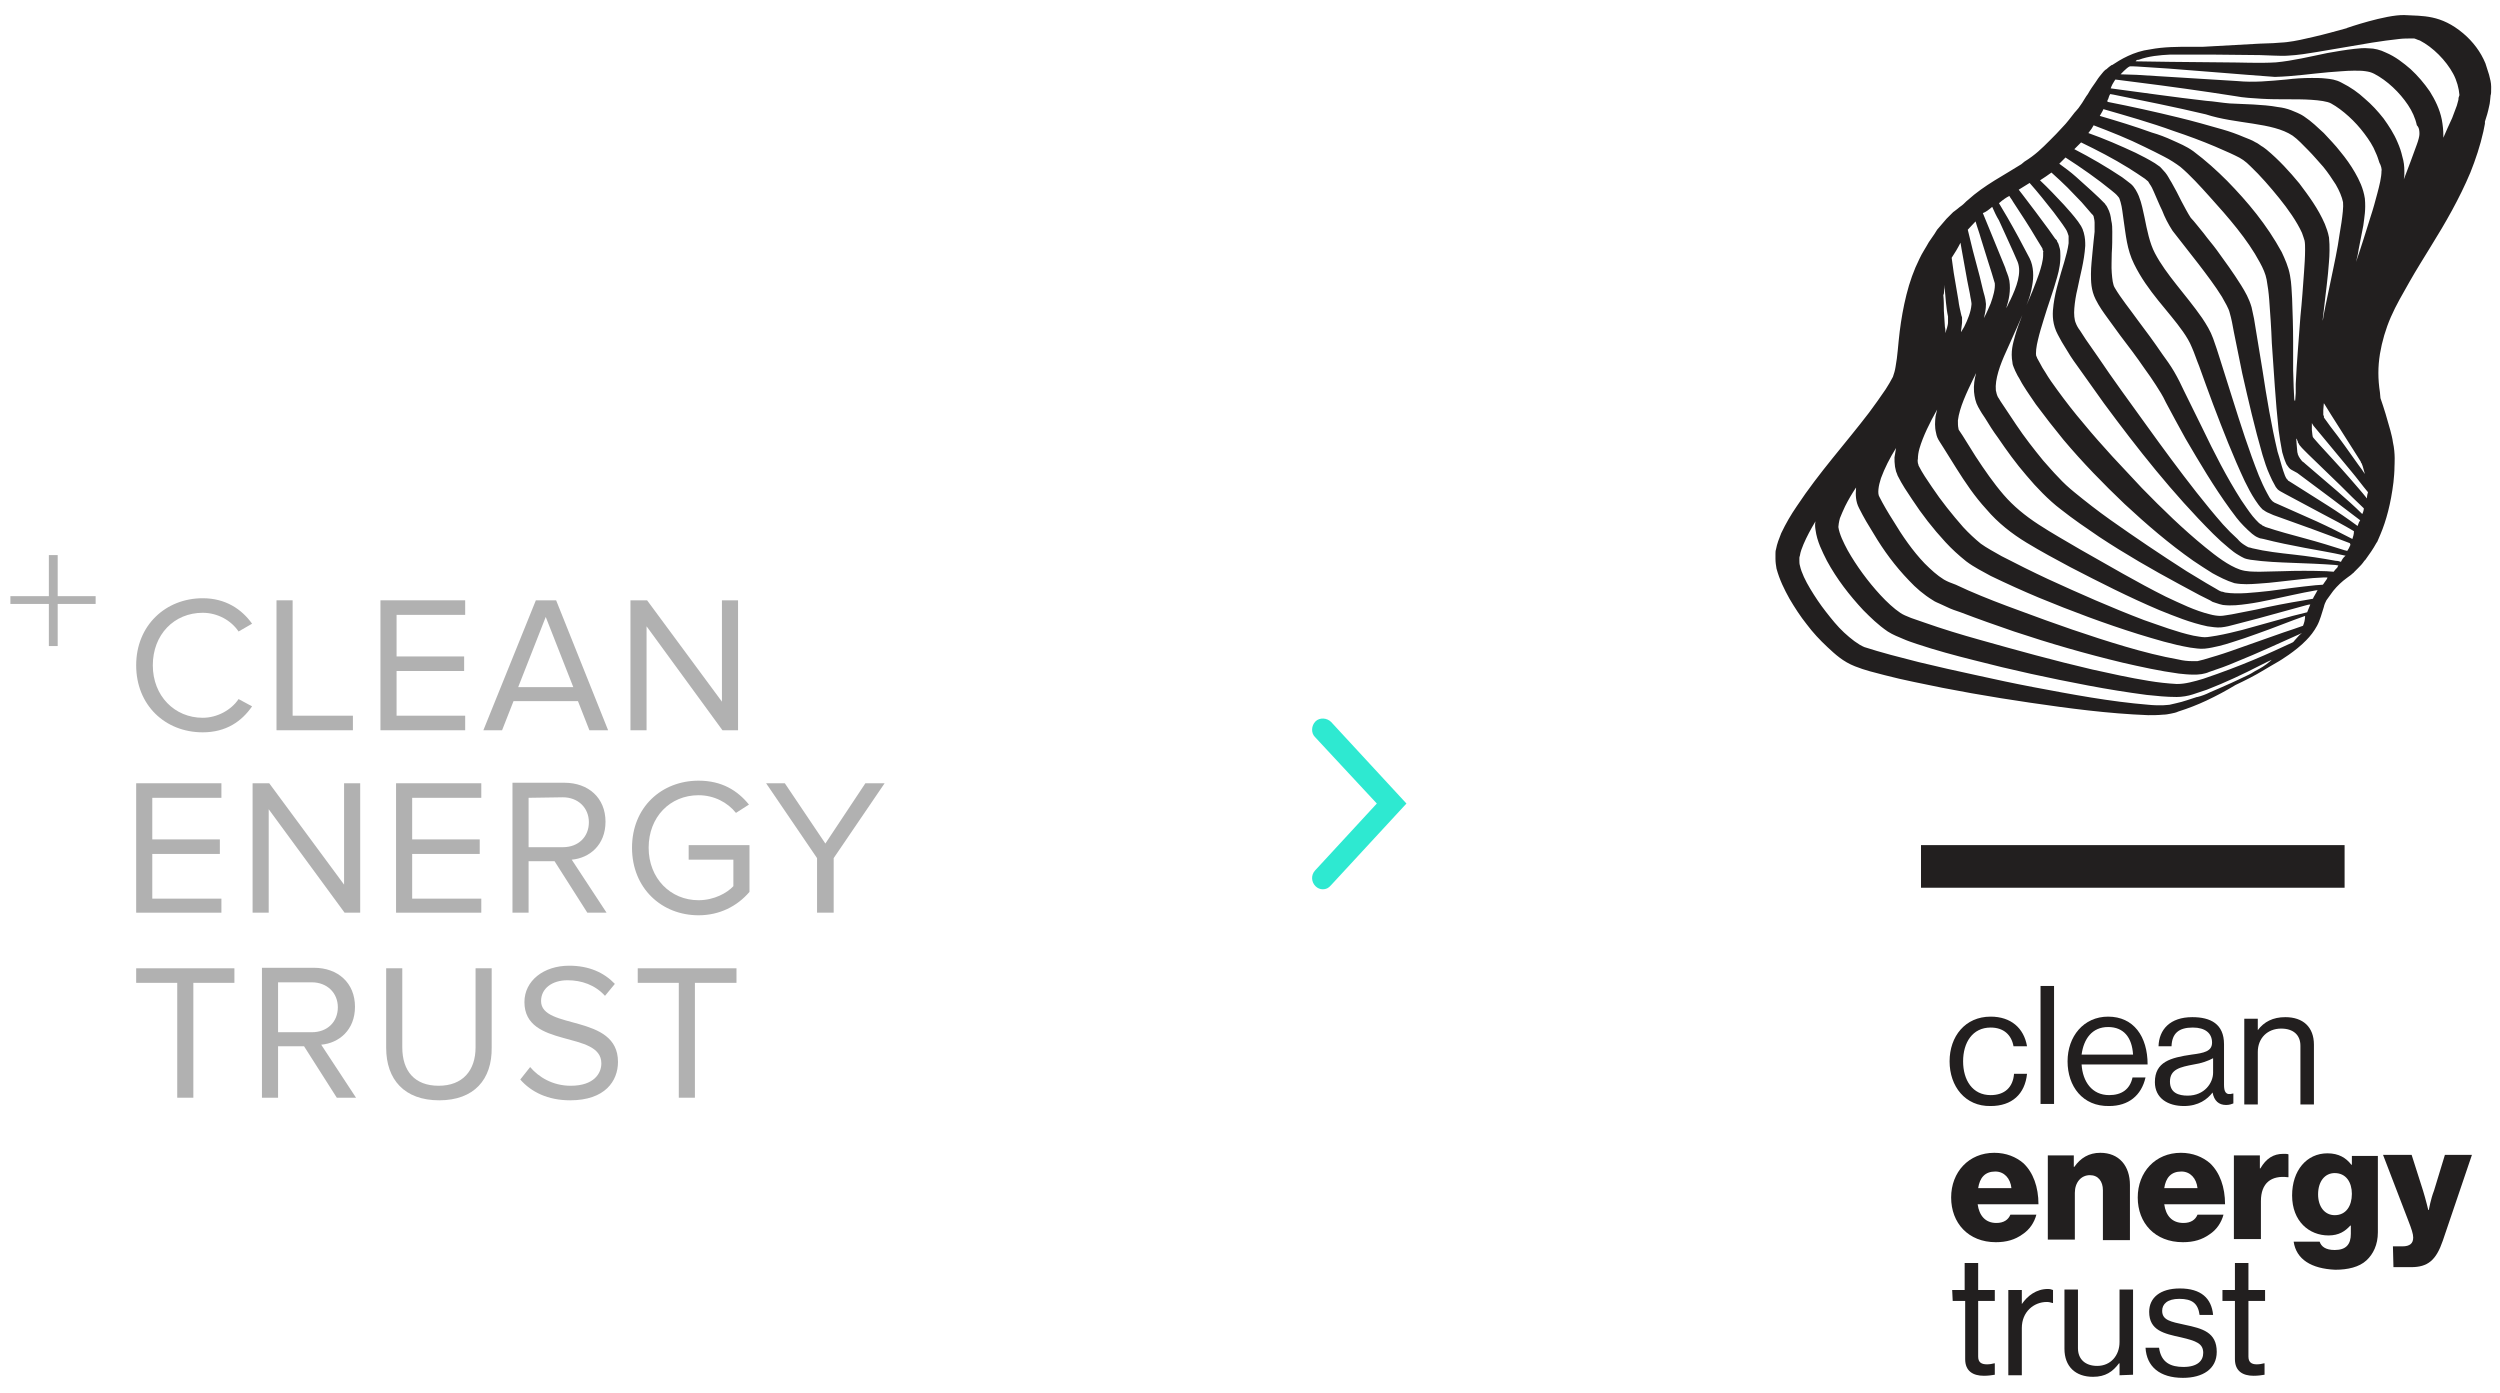 <?xml version="1.0" encoding="utf-8"?>
<!-- Generator: Adobe Illustrator 18.1.1, SVG Export Plug-In . SVG Version: 6.00 Build 0)  -->
<svg version="1.1" id="Layer_1" xmlns="http://www.w3.org/2000/svg" xmlns:xlink="http://www.w3.org/1999/xlink" x="0px" y="0px"
	 viewBox="0 0 481 268" enable-background="new 0 0 481 268" xml:space="preserve">
<g>
	<polygon fill="#B1B1B1" points="9.4,106.8 9.4,114.7 2,114.7 2,116.2 9.4,116.2 9.4,124.3 11.1,124.3 11.1,116.2 18.4,116.2 
		18.4,114.7 11.1,114.7 11.1,106.8 	"/>
	<polygon fill="#B1B1B1" points="26.2,186.3 26.2,189.1 34.1,189.1 34.1,211.2 37.2,211.2 37.2,189.1 45.1,189.1 45.1,186.3 	"/>
	<g>
		<path fill="#B1B1B1" d="M53.5,189.1v9.5H60c3,0,5-2,5-4.8c0-2.8-2.1-4.8-5-4.8H53.5 M68.5,211.2h-3.7l-6.3-9.9h-5v9.9h-3.1v-25h10
			c4.6,0,7.9,2.9,7.9,7.5c0,4.5-3.1,7-6.5,7.3L68.5,211.2"/>
		<path fill="#B1B1B1" d="M84.5,211.7c-6.7,0-10.2-4-10.2-10.1v-15.3h3.1v15.2c0,4.6,2.4,7.4,7,7.4c4.6,0,7.1-2.9,7.1-7.4v-15.2h3.1
			v15.2C94.7,207.7,91.2,211.7,84.5,211.7"/>
		<path fill="#B1B1B1" d="M109.7,211.7c-4.3,0-7.5-1.6-9.6-4l1.9-2.4c1.6,1.9,4.3,3.6,7.8,3.6c4.5,0,5.9-2.4,5.9-4.3
			c0-6.4-14.8-2.8-14.8-11.8c0-4.1,3.7-7,8.6-7c3.8,0,6.7,1.3,8.8,3.5l-1.9,2.3c-1.9-2.1-4.5-3-7.2-3c-3,0-5.1,1.6-5.1,4
			c0,5.6,14.8,2.4,14.8,11.7C118.9,208,116.4,211.7,109.7,211.7"/>
		<polygon fill="#B1B1B1" points="133.7,211.2 130.6,211.2 130.6,189.1 122.7,189.1 122.7,186.3 141.7,186.3 141.7,189.1 
			133.7,189.1 		"/>
		<polygon fill="#B1B1B1" points="42.6,175.6 26.2,175.6 26.2,150.7 42.6,150.7 42.6,153.5 29.3,153.5 29.3,161.5 42.3,161.5 
			42.3,164.3 29.3,164.3 29.3,172.9 42.6,172.9 		"/>
		<polygon fill="#B1B1B1" points="69.3,175.6 66.3,175.6 51.7,155.7 51.7,175.6 48.6,175.6 48.6,150.7 51.8,150.7 66.2,170.2 
			66.2,150.7 69.3,150.7 		"/>
		<polygon fill="#B1B1B1" points="92.6,175.6 76.2,175.6 76.2,150.7 92.6,150.7 92.6,153.5 79.3,153.5 79.3,161.5 92.3,161.5 
			92.3,164.3 79.3,164.3 79.3,172.9 92.6,172.9 		"/>
		<path fill="#B1B1B1" d="M101.7,153.5v9.5h6.6c3,0,5-2,5-4.8c0-2.8-2.1-4.8-5-4.8L101.7,153.5 M116.7,175.6h-3.7l-6.3-9.9h-5v9.9
			h-3.1v-25h10c4.6,0,7.9,2.9,7.9,7.5c0,4.5-3.1,7-6.5,7.3L116.7,175.6"/>
		<path fill="#B1B1B1" d="M134.4,176.1c-7.1,0-12.8-5.2-12.8-13c0-7.8,5.7-12.9,12.8-12.9c4.5,0,7.5,1.9,9.7,4.6l-2.5,1.6
			c-1.6-2-4.2-3.4-7.2-3.4c-5.5,0-9.6,4.2-9.6,10.1c0,5.9,4.2,10.1,9.6,10.1c3,0,5.5-1.4,6.7-2.7v-5.1h-8.6v-2.8h11.7v9
			C141.8,174.4,138.4,176.1,134.4,176.1"/>
		<polygon fill="#B1B1B1" points="160.4,175.6 157.2,175.6 157.2,165.1 147.4,150.7 151,150.7 158.8,162.3 166.5,150.7 170.2,150.7 
			160.4,165.1 		"/>
		<path fill="#B1B1B1" d="M39,140.9c-7.2,0-12.8-5.2-12.8-12.9c0-7.7,5.7-12.9,12.8-12.9c4.4,0,7.5,2.1,9.5,4.9l-2.6,1.5
			c-1.4-2.1-4-3.6-6.9-3.6c-5.5,0-9.6,4.2-9.6,10.1c0,5.9,4.2,10.1,9.6,10.1c2.8,0,5.5-1.5,6.9-3.6l2.6,1.4
			C46.5,138.8,43.5,140.9,39,140.9"/>
		<polygon fill="#B1B1B1" points="67.9,140.5 53.2,140.5 53.2,115.5 56.3,115.5 56.3,137.7 67.9,137.7 		"/>
		<polygon fill="#B1B1B1" points="89.5,140.5 73.2,140.5 73.2,115.5 89.5,115.5 89.5,118.3 76.3,118.3 76.3,126.3 89.3,126.3 
			89.3,129.1 76.3,129.1 76.3,137.7 89.5,137.7 		"/>
		<path fill="#B1B1B1" d="M105,118.7l-5.3,13.5h10.6L105,118.7z M117,140.5h-3.6l-2.2-5.6H98.8l-2.2,5.6H93l10.1-25h3.9L117,140.5"
			/>
		<polygon fill="#B1B1B1" points="142,140.5 139,140.5 124.4,120.5 124.4,140.5 121.3,140.5 121.3,115.5 124.5,115.5 138.9,135 
			138.9,115.5 142,115.5 		"/>
	</g>
</g>
<rect x="369.6" y="162.6" fill="#221F1F" width="81.5" height="8.2"/>
<g enable-background="new    ">
	<rect x="392.6" y="189.7" fill="#221F1F" width="2.6" height="22.7"/>
	<g>
		<path fill="#221F1F" d="M400.5,202.9h9.9c-0.2-3.3-1.8-5.3-4.8-5.3C402.5,197.6,400.9,199.9,400.5,202.9 M397.8,204.2
			c0-4.8,3.1-8.6,7.8-8.6c4.9,0,7.6,3.8,7.6,9.2h-12.7c0.2,3.3,2,5.9,5.3,5.9c2.4,0,4-1.1,4.5-3.4h2.5c-0.8,3.5-3.3,5.5-7,5.5
			C400.7,212.9,397.8,209,397.8,204.2"/>
	</g>
	<g>
		<path fill="#221F1F" d="M425.8,206.4v-2.8c-0.9,0.5-2.3,1-3.7,1.2c-2.6,0.5-4.6,0.9-4.6,3.3c0,2.2,1.7,2.7,3.4,2.7
			C424.2,210.8,425.8,208.3,425.8,206.4 M425.7,210.2L425.7,210.2c-1,1.3-2.7,2.6-5.5,2.6c-3.1,0-5.6-1.5-5.6-4.6
			c0-3.9,3-4.7,7.1-5.3c2.3-0.3,3.9-0.6,3.9-2.3c0-1.8-1.3-2.9-3.7-2.9c-2.7,0-4,1.1-4.1,3.6h-2.5c0.1-3.2,2.2-5.6,6.5-5.6
			c3.5,0,6.1,1.3,6.1,5.2v7.8c0,1.3,0.3,2.1,1.7,1.7h0.1v1.9c-0.3,0.1-0.7,0.3-1.4,0.3C426.9,212.6,426,211.8,425.7,210.2"/>
	</g>
	<g>
		<path fill="#221F1F" d="M434.4,198.2L434.4,198.2c1.2-1.6,2.9-2.5,5.3-2.5c3.4,0,5.5,1.9,5.5,5.3v11.5h-2.6v-11.3
			c0-2.1-1.4-3.3-3.7-3.3c-2.6,0-4.5,1.8-4.5,4.5v10.1h-2.6V196h2.6L434.4,198.2L434.4,198.2L434.4,198.2z"/>
	</g>
	<g>
		<path fill="#221F1F" d="M387,228.6c-0.2-1.9-1.4-3.2-3.1-3.2c-2,0-3,1.2-3.3,3.2H387z M375.4,230.4c0-4.9,3.4-8.6,8.3-8.6
			c2.3,0,4.2,0.8,5.6,2c1.9,1.8,2.9,4.6,2.9,7.9h-11.7c0.3,2.2,1.5,3.6,3.6,3.6c1.4,0,2.3-0.6,2.7-1.6h5c-0.4,1.5-1.3,2.9-2.7,3.8
			c-1.4,1-3,1.5-5.1,1.5C378.7,239,375.4,235.3,375.4,230.4"/>
	</g>
	<g>
		<path fill="#221F1F" d="M394,222.3h5v2.2h0.1c1.2-1.7,2.8-2.7,5-2.7c3.6,0,5.7,2.5,5.7,6.2v10.6h-5.2V229c0-1.7-0.9-2.9-2.5-2.9
			c-1.7,0-2.9,1.4-2.9,3.4v9H394L394,222.3L394,222.3L394,222.3z"/>
	</g>
	<g>
		<path fill="#221F1F" d="M422.8,228.6c-0.2-1.9-1.4-3.2-3.1-3.2c-2,0-3,1.2-3.3,3.2H422.8z M411.3,230.4c0-4.9,3.4-8.6,8.3-8.6
			c2.3,0,4.2,0.8,5.6,2c1.9,1.8,2.9,4.6,2.9,7.9h-11.7c0.3,2.2,1.5,3.6,3.7,3.6c1.4,0,2.3-0.6,2.7-1.6h5c-0.4,1.5-1.3,2.9-2.7,3.8
			c-1.4,1-3,1.5-5.1,1.5C414.6,239,411.3,235.3,411.3,230.4"/>
	</g>
	<g>
		<path fill="#221F1F" d="M429.8,222.3h5v2.5h0.1c1.1-1.9,2.5-2.8,4.4-2.8c0.5,0,0.8,0,1,0.1v4.4h-0.1c-3.2-0.4-5.2,1.1-5.2,4.6v7.3
			h-5.2L429.8,222.3L429.8,222.3z"/>
	</g>
	<g>
		<path fill="#221F1F" d="M452.5,229.7c0-2.2-1.1-4-3.3-4c-1.9,0-3.2,1.6-3.2,4.1c0,2.4,1.3,4,3.2,4
			C451.4,233.8,452.5,232,452.5,229.7 M441.3,238.9h5c0.3,0.9,1.1,1.6,2.9,1.6c2.2,0,3.1-1.1,3.1-3.1v-1.6h-0.1
			c-1,1.1-2.2,1.9-4.2,1.9c-3.7,0-7-2.7-7-7.7c0-4.8,2.8-8.1,6.8-8.1c2.2,0,3.6,0.9,4.6,2.2h0.1v-1.7h5v14.7c0,2.4-0.9,4.2-2.2,5.4
			c-1.4,1.3-3.6,1.8-6,1.8C444.7,244.1,441.8,242.3,441.3,238.9"/>
	</g>
	<g>
		<path fill="#221F1F" d="M460.4,239.8h1.8c1.5,0,2.1-0.6,2.1-1.7c0-0.7-0.3-1.6-1-3.4l-4.8-12.5h5.5l2.2,6.9c0.5,1.6,1,3.7,1,3.7
			h0.1c0,0,0.4-2.2,1-3.7l2.1-6.9h5.2l-5.6,16.5c-1.3,3.8-2.9,5.1-6.1,5.1h-3.4L460.4,239.8L460.4,239.8z"/>
	</g>
	<g>
		<path fill="#221F1F" d="M375.6,248.2h2.4V243h2.6v5.2h3.2v2.1h-3.2v10.7c0,1.1,0.6,1.5,1.7,1.5c0.5,0,1.1-0.1,1.4-0.2h0.1v2.2
			c-0.6,0.1-1.3,0.2-2.1,0.2c-2.1,0-3.6-0.9-3.6-3.2v-11.2h-2.4L375.6,248.2L375.6,248.2z"/>
	</g>
	<g>
		<path fill="#221F1F" d="M389,250.9L389,250.9c1.1-1.6,2.8-2.9,5-2.9c0.5,0,0.7,0.1,1,0.2v2.5h-0.1c-0.4-0.1-0.6-0.2-1.1-0.2
			c-2.5,0-4.8,1.9-4.8,5v9.1h-2.6v-16.4h2.6V250.9L389,250.9z"/>
	</g>
	<g>
		<path fill="#221F1F" d="M407.8,264.6v-2.3h-0.1c-1.2,1.6-2.6,2.6-5,2.6c-3.4,0-5.5-2-5.5-5.4v-11.4h2.6v11.3
			c0,2.1,1.4,3.4,3.7,3.4c2.6,0,4.3-2,4.3-4.6v-10.1h2.6v16.4L407.8,264.6L407.8,264.6z"/>
	</g>
	<g>
		<path fill="#221F1F" d="M412.8,259.3h2.6c0.4,2.9,2.3,3.7,4.7,3.7c2.7,0,3.8-1.2,3.8-2.7c0-1.8-1.3-2.3-4.3-3
			c-3.2-0.7-6.1-1.3-6.1-4.9c0-2.7,2.1-4.5,5.9-4.5c4.1,0,6.1,1.9,6.4,5.1h-2.6c-0.3-2.2-1.4-3.1-3.9-3.1c-2.3,0-3.3,1-3.3,2.3
			c0,1.8,1.6,2.1,4.4,2.7c3.3,0.7,6.1,1.4,6.1,5.2c0,3.3-2.7,5-6.5,5C415.5,265.1,413,262.9,412.8,259.3"/>
	</g>
	<g>
		<path fill="#221F1F" d="M427.6,248.2h2.4V243h2.6v5.2h3.2v2.1h-3.2v10.7c0,1.1,0.6,1.5,1.6,1.5c0.5,0,1.1-0.1,1.4-0.2h0.1v2.2
			c-0.6,0.1-1.3,0.2-2.1,0.2c-2.1,0-3.6-0.9-3.6-3.2v-11.2h-2.4L427.6,248.2L427.6,248.2z"/>
	</g>
	<path fill="#221F1F" d="M375.1,204.2c0-4.8,3-8.6,7.9-8.6c3.9,0,6.4,2.2,7,5.7h-2.6c-0.4-2.2-1.9-3.6-4.4-3.6
		c-3.5,0-5.3,2.9-5.3,6.5c0,3.6,1.8,6.5,5.3,6.5c2.7,0,4.3-1.5,4.5-4.1h2.5c-0.4,3.9-2.9,6.2-7,6.2
		C378.1,212.9,375.1,209,375.1,204.2"/>
</g>
<path fill="#221F1F" d="M473,19.2c-0.1,0.3-0.2,0.7-0.3,1.1c-0.3,0.8-0.6,1.6-0.9,2.4c-0.6,1.3-1.2,2.6-1.7,3.8c0-0.1,0-0.2,0-0.3
	c0-1.2-0.1-2.1-0.3-3.2c-0.4-2-1.3-3.8-2.3-5.4c-1.1-1.6-2.3-3-3.7-4.3c-1.4-1.2-2.9-2.4-4.8-3.2c-1-0.5-2.2-0.8-3.2-0.8
	c-1-0.1-1.9,0-2.8,0.1c-1.8,0.2-3.5,0.5-5.2,0.8c-3.4,0.7-6.7,1.5-9.9,1.8c-3.2,0.2-6.7,0-10.1,0l-10.2-0.1l-6.7-0.1c0,0,0,0,0,0
	c0.1-0.2,0.3-0.3,0.5-0.3c0,0,0,0,0,0c0,0,0,0,0,0c0.1,0,0.1,0,0.1,0l0,0c1.9-0.7,4-0.9,6.1-1l7.7,0l9.5,0.1l2.7,0.1
	c0.9,0,1.7,0.1,2.8,0c1.9-0.1,3.7-0.4,5.5-0.7l10.6-1.8c1.8-0.3,3.5-0.5,5.2-0.7c0.8-0.1,1.7-0.1,2.4-0.1c0.2,0,0.3,0,0.4,0
	c0,0,0.2,0,0.1,0l0.3,0.1c0.2,0.1,0.5,0.2,0.8,0.3c2.5,1.3,5,3.8,6.4,6.4c0.7,1.3,1.1,2.8,1.2,4.1C473,18.8,473,18.9,473,19.2
	 M465.5,25.8c0,0.4-0.2,1.2-0.5,2c-0.8,2.2-1.6,4.4-2.5,6.7c0.1-0.5,0.1-0.9,0.1-1.4c0-1.2-0.1-2-0.4-3c-0.2-0.9-0.5-1.8-0.9-2.7
	c-0.7-1.7-1.7-3.2-2.7-4.6c-1.1-1.4-2.3-2.7-3.6-3.8c-1.3-1.2-2.7-2.2-4.5-3.1c-1.1-0.6-2.1-0.7-3.1-0.8c-0.9-0.1-1.8-0.1-2.6-0.1
	c-1.7,0-3.3,0.1-4.9,0.3c-3.3,0.3-6.3,0.6-9.4,0.3l-19.4-1.2l-3.1-0.1c0,0,1.1-1.2,1.7-1.5c0.2-0.1,1,0,1.5,0l6.1,0.4
	c6.8,0.5,13.4,1.1,20.4,1.6c3.6-0.1,6.9-0.6,10.3-0.9c1.7-0.1,3.3-0.3,4.9-0.3c0.8,0,1.6,0,2.2,0.1c0.7,0.1,1.1,0.2,1.7,0.5
	c2.5,1.3,4.9,3.6,6.5,6c0.8,1.2,1.4,2.5,1.7,3.9C465.5,24.6,465.5,25.3,465.5,25.8 M458.2,32.9c0,1.2-0.4,2.8-0.8,4.3
	c-0.4,1.5-0.8,3-1.3,4.5c-0.9,2.9-1.8,5.8-2.8,8.7c0.2-0.8,0.4-1.6,0.5-2.4c0.3-1.5,0.6-3,0.9-4.6c0.2-1.6,0.5-3,0.3-5.2
	c-0.3-2-1.1-3.6-1.9-5c-0.8-1.4-1.8-2.8-2.8-4c-1-1.3-2.1-2.4-3.2-3.6c-1.2-1.1-2.3-2.2-3.8-3.2c-0.6-0.4-0.9-0.5-1.3-0.7
	c-0.4-0.2-0.8-0.3-1.2-0.5c-0.8-0.3-1.6-0.5-2.5-0.6c-1.6-0.3-3.2-0.4-4.8-0.5c-1.5-0.1-3.1-0.1-4.5-0.2c-1.4-0.1-3-0.4-4.5-0.5
	c-6.2-0.7-12.3-1.6-18.4-2.4c0.2-0.6,0.5-1.1,0.7-1.4c0.1-0.1,0.1-0.2,0.2-0.3l3.9,0.5c6.4,0.8,12.8,1.7,19.2,2.7
	c1.5,0.3,3.4,0.4,5,0.5c1.7,0.1,3.3,0.1,4.9,0.1c1.6,0,3.2,0,4.7,0.1c1.5,0.1,3.1,0.3,3.8,0.7c1.1,0.6,2.3,1.5,3.4,2.5
	c1.1,1,2.1,2.1,3,3.3c0.9,1.2,1.7,2.4,2.2,3.7c0.3,0.6,0.5,1.3,0.7,1.9C458.1,31.8,458.3,32.6,458.2,32.9 M455.4,95.9
	c-1.1-1.4-2.3-2.7-3.4-4c-1.9-2.2-3.9-4.3-5.8-6.4l-0.7-0.8c-0.2-0.2-0.5-0.6-0.5-0.6c0,0-0.1-0.3-0.1-0.5c0-0.3-0.1-0.6-0.1-0.9
	c0-0.4,0-0.8,0-1.3c0.1,0.2,0.2,0.3,0.3,0.5l1.5,1.8l5.8,7c1.1,1.3,2.1,2.7,3.2,4C455.5,95,455.4,95.4,455.4,95.9 M454.5,98.9
	c-1.5-1.5-3.1-2.9-4.7-4.3l-6.3-5.4c-0.1-0.1-0.3-0.3-0.5-0.4c-0.2-0.2-0.7-0.8-0.9-1.4c0-0.2-0.1-0.3-0.1-0.5
	c-0.1-0.8-0.2-2.5-0.2-2.5c0.1,0,0.1,0.1,0.2,0.3c0,0.1,0,0.1,0.1,0.2c0,0,0,0,0,0.1c0,0,0,0,0,0.1c0.1,0.1,0.2,0.3,0.3,0.5
	c0.4,0.5,0.6,0.7,0.9,1l0.8,0.8l6.2,6c1.5,1.5,3,3,4.5,4.4C454.8,98.1,454.7,98.5,454.5,98.9 M453.9,100.4c-0.1,0.3-0.2,0.5-0.3,0.8
	c-1.9-1.4-3.8-2.7-5.7-3.9l-6.8-4.3l-0.8-0.5c-0.2-0.1-0.1,0-0.1-0.1c0-0.1-0.1-0.1-0.2-0.2c-0.3-0.4-0.5-1-0.7-1.6
	c-0.4-1.2-0.7-2.5-1.1-3.7c-1.2-5.1-2.1-10.4-2.9-15.7l-1.3-7.9c-0.2-1.4-0.4-2.5-0.8-4.2c-0.5-1.7-1.2-2.9-2-4.2
	c-1.5-2.4-3.1-4.6-4.7-6.8c-0.8-1.1-1.7-2.1-2.5-3.2l-1.3-1.6c-0.4-0.5-0.9-1.1-1.2-1.4c-0.6-0.9-1.2-2.1-1.8-3.2
	c-0.6-1.2-1.2-2.4-1.9-3.6c-0.4-0.6-0.7-1.3-1.2-1.9c-0.3-0.3-0.5-0.6-1-1.1c-0.4-0.3-0.7-0.5-1-0.7c-1.3-0.8-2.5-1.4-3.7-2
	c-3-1.4-6-2.7-9.1-3.8c0.2-0.3,0.4-0.5,0.6-0.8c0,0,0.1-0.2,0.3-0.5c0,0,0.1-0.1,0.1-0.2c3.4,1.3,6.7,2.6,9.9,4.2
	c1.2,0.6,2.5,1.2,3.6,1.8c1.2,0.6,2.4,1.4,3.2,2c1.9,1.6,3.8,3.7,5.6,5.7c3.6,4,7.3,8.2,9.7,12.7c0.6,1.1,1.1,2.2,1.3,3.3
	c0.2,1.1,0.4,2.5,0.5,3.9c0.2,2.7,0.4,5.5,0.5,8.3c0.4,5.5,0.7,11.1,1.3,16.7c0.2,1.4,0.4,2.8,0.7,4.3c0.2,0.7,0.4,1.4,0.8,2.3
	c0.1,0.2,0.3,0.4,0.5,0.7c0.2,0.2,0.3,0.3,0.5,0.4L442,91l6.7,5c1.8,1.4,3.6,2.7,5.4,4.1C453.9,100.4,453.9,100.5,453.9,100.4
	 M452.6,103.7c-2.3-1.2-4.5-2.3-6.9-3.4l-7.2-3.2l-0.9-0.4c-0.1-0.1-0.3-0.2-0.3-0.2c0,0-0.1-0.1-0.2-0.2c-0.3-0.3-0.6-0.8-0.9-1.4
	c-0.6-1.1-1.1-2.2-1.6-3.4c-1.9-4.8-3.5-9.8-5.1-14.9l-2.4-7.6c-0.4-1.3-0.8-2.5-1.3-3.9c-0.5-1.4-1.3-2.7-2.1-3.9
	c-3.2-4.6-6.9-8.3-9.1-12.5c-1-1.9-1.5-4.4-2-6.9c-0.3-1.3-0.5-2.6-1.1-4.1c-0.3-0.7-0.8-1.7-1.5-2.3c-0.6-0.5-1.2-0.9-1.7-1.3
	c-3-2-6.1-3.8-9.2-5.4c0.4-0.4,0.7-0.7,1.1-1.1c0.1-0.1,0.1-0.1,0.2-0.2c3.1,1.5,6.2,3.1,9.1,4.9c1.1,0.7,2.2,1.4,3.2,2.1
	c0.2,0.2,0.5,0.4,0.6,0.5c0,0,0.2,0.3,0.3,0.5c0.3,0.4,0.6,1,0.8,1.5c0.5,1.1,1,2.4,1.6,3.6c0.5,1.3,1.1,2.5,2,3.9l5,6.4
	c1.6,2.1,3.2,4.2,4.5,6.3c0.6,1.1,1.3,2.2,1.5,3.1c0.3,1,0.6,2.5,0.8,3.7l1.6,7.9c1.2,5.3,2.4,10.5,3.9,15.7
	c0.4,1.3,0.8,2.6,1.4,3.9c0.3,0.7,0.6,1.3,1,2c0.1,0.2,0.2,0.4,0.4,0.6c0.1,0.2,0.6,0.5,0.6,0.5l0.9,0.5l7.1,3.8
	c2.1,1.1,4.2,2.2,6.2,3.4C452.9,102.9,452.7,103.3,452.6,103.7 M452.1,105.1c-0.1,0.3-0.3,0.6-0.5,0.9c-0.1,0-0.2-0.1-0.4-0.1
	c-2.5-0.8-5.1-1.6-7.7-2.3c-2.6-0.7-5.2-1.4-7.6-2.2l-0.4-0.2c-0.2-0.1-0.3-0.1-0.3-0.2c-0.2-0.1-0.4-0.2-0.6-0.4
	c-0.4-0.4-0.8-0.8-1.2-1.3c-0.8-1-1.5-2.1-2.2-3.1c-2.8-4.4-5.2-9.1-7.5-13.9l-3.5-7.1c-0.5-1.1-1.2-2.5-1.9-3.7
	c-0.7-1.2-1.5-2.3-2.3-3.4c-1.5-2.2-3.1-4.4-4.7-6.5c-1.5-2.1-3.3-4.3-4.4-6.2c-0.4-0.6-0.5-1.7-0.6-2.9c-0.1-1.2,0-2.5,0-3.8
	c0.1-1.3,0.1-2.7,0.1-4.1c0-0.7,0-1.4-0.2-2.2c-0.1-0.8-0.2-1.5-0.8-2.6c-0.2-0.4-0.2-0.2-0.4-0.6l-0.4-0.4l-0.7-0.7l-1.5-1.4
	c-1-0.9-2-1.8-3-2.7c-1-0.9-2.1-1.7-3.2-2.5c0.4-0.4,0.8-0.8,1.2-1.2c3.1,2,6.1,4.1,8.8,6.3c0.5,0.4,1,0.8,1.3,1.2
	c0.3,0.3,0.3,0.5,0.5,1.1c0.3,1,0.4,2.3,0.6,3.6c0.4,2.6,0.6,5.5,2,8.3c2.6,5.3,6.6,9,9.4,13c0.7,1,1.3,2,1.7,3
	c0.5,1.1,0.9,2.4,1.4,3.6c0.9,2.5,1.8,5,2.7,7.4c1.9,5,3.8,9.9,6.1,14.8c0.6,1.2,1.2,2.4,2,3.6c0.4,0.6,0.8,1.2,1.4,1.8
	c0.2,0.1,0.4,0.3,0.6,0.4c0.3,0.2,0.4,0.2,0.6,0.3l0.9,0.4l7.5,2.7c2.4,0.9,4.9,1.8,7.2,2.7C452.3,104.8,452.2,104.9,452.1,105.1
	 M450.4,108.1c-0.3-0.1-0.6-0.2-1-0.2c-2.7-0.5-5.4-0.9-8.1-1.2c-2.7-0.3-5.4-0.6-7.9-1.2c-0.3-0.1-0.7-0.2-0.8-0.2
	c-0.2-0.1-0.4-0.2-0.7-0.4c-0.5-0.3-1-0.7-1.4-1.2c-1-0.9-1.9-1.8-2.8-2.8c-3.5-4-6.8-8.3-10-12.6c-3.2-4.3-6.3-8.7-9.5-13.1
	c-1.6-2.2-3.1-4.4-4.6-6.6l-2.3-3.3l-1.1-1.7c-0.4-0.5-0.7-1.1-0.8-1.4c-0.3-0.6-0.4-1.8-0.3-2.9c0.1-1.2,0.3-2.5,0.6-3.7
	c0.5-2.6,1.3-5.2,1.5-8.3c0-0.8,0-1.5-0.3-2.6c-0.1-0.3-0.1-0.2-0.2-0.6c-0.1-0.2-0.2-0.4-0.3-0.6c-0.2-0.3-0.4-0.6-0.6-0.9
	c-0.9-1.2-1.8-2.2-2.7-3.2c-1.5-1.6-3-3.2-4.6-4.7c0.8-0.5,1.5-1,2.2-1.5c1.1,1,2.1,1.9,3.1,2.9c0.9,0.9,1.8,1.9,2.7,2.8l1.3,1.5
	l0.6,0.7l0.3,0.3c-0.1-0.1,0.2,0.3,0.1,0.2c0,0.1,0.2,0.7,0.2,1.2c0,0.6,0,1.2,0,1.8c-0.1,1.2-0.3,2.5-0.4,3.9
	c-0.1,1.3-0.3,2.7-0.3,4.2c0,1.4,0,3.1,0.9,4.9c0.7,1.4,1.5,2.5,2.3,3.6c0.8,1.1,1.6,2.2,2.4,3.3c1.6,2.1,3.2,4.2,4.7,6.4
	c0.8,1.1,1.5,2.1,2.2,3.2c0.7,1.1,1.3,2,1.9,3.3c1.3,2.4,2.5,4.7,3.8,7c2.7,4.6,5.4,9.2,8.6,13.6c0.8,1.1,1.6,2.2,2.6,3.2
	c0.5,0.5,1,1,1.6,1.5c0.3,0.2,0.6,0.5,1.1,0.7c0.3,0.1,0.4,0.2,0.6,0.2l0.5,0.1c2.7,0.7,5.3,1.2,7.9,1.7c2.6,0.5,5.2,0.9,7.8,1.5
	c0,0,0.1,0,0.1,0C450.8,107.3,450.6,107.7,450.4,108.1 M449.7,109.2c0,0-0.1,0.1-0.1,0.1c-0.2,0.2-0.4,0.4-0.6,0.7
	c-0.5,0-1-0.1-1.4-0.1c-2.9-0.1-5.7-0.1-8.5,0c-1.4,0-2.8,0.1-4.2,0.1c-1.4,0-2.7,0-3.9-0.4c-2.3-0.8-4.6-2.6-6.7-4.3
	c-4.3-3.5-8.3-7.4-12.2-11.4c-1.9-2-3.8-4.1-5.7-6.1c-1.9-2.1-3.7-4.1-5.5-6.3c-1.8-2.1-3.5-4.3-5.1-6.5c-0.8-1.1-1.6-2.2-2.3-3.4
	c-0.4-0.6-0.7-1.1-1-1.7l-0.5-0.9l-0.1-0.2c0-0.1,0,0,0-0.1c0,0,0-0.1-0.1-0.1c-0.2-0.6,0-2,0.3-3.2c0.3-1.3,0.7-2.6,1.1-3.9
	c0.8-2.7,1.8-5.3,2.6-8.2c0.4-1.4,0.7-2.9,0.6-4.7c0-0.5-0.1-0.9-0.3-1.5c-0.1-0.4-0.2-0.4-0.3-0.6l0-0.1l-0.1-0.2l0,0l-0.1-0.1
	l-0.2-0.2l-1.2-1.7c-1.7-2.3-3.4-4.6-5.1-6.8c-0.2-0.3-0.5-0.6-0.7-0.9c0.7-0.4,1.4-0.9,2.1-1.3c1.6,1.8,3.1,3.7,4.6,5.6
	c0.8,1.1,1.6,2.1,2.3,3.2c0.2,0.3,0.3,0.5,0.4,0.8c0.1,0.3,0.1,0.3,0.2,0.6c0,0.2,0,0.9,0,1.4c-0.3,2.3-1.3,4.9-2,7.6
	c-0.4,1.4-0.7,2.7-0.9,4.2c-0.2,1.5-0.3,3.2,0.5,5.1c0.4,0.9,0.8,1.5,1.1,2.1l1.1,1.8c0.7,1.2,1.5,2.3,2.3,3.4
	c1.6,2.2,3.1,4.4,4.7,6.6c6.5,8.8,13.2,17.3,21,25.1c1,1,2,1.9,3.1,2.8c0.6,0.5,1.1,0.9,1.8,1.3c0.3,0.2,0.7,0.4,1.1,0.6
	c0.5,0.2,0.8,0.2,1.2,0.3c2.8,0.4,5.5,0.5,8.2,0.6c2.7,0.1,5.4,0.2,8.1,0.4c0.2,0,0.4,0.1,0.6,0.1
	C449.8,109,449.7,109.1,449.7,109.2 M447.2,112.1c-0.1,0.1-0.1,0.2-0.2,0.3c0,0-0.1,0.1-0.1,0.1c-0.5,0-0.9,0.1-1.4,0.1
	c-3,0.3-5.9,0.7-8.9,1.1c-2.9,0.3-6,0.7-8.5,0.3c-0.3-0.1-0.6-0.2-0.8-0.2c0,0-0.1-0.1-0.2-0.1l-0.2-0.1l-0.5-0.3l-1.9-1.1l-3.8-2.3
	c-5-3.2-9.9-6.5-14.7-9.9c-2.4-1.7-4.7-3.5-6.9-5.3c-1.1-0.9-2.1-1.8-3.1-2.9c-1-1-1.9-2.1-2.9-3.2c-1.8-2.2-3.6-4.5-5.2-6.9
	c-0.8-1.2-1.6-2.4-2.4-3.6l-0.6-0.9l-0.3-0.5c-0.1-0.1-0.1-0.2-0.2-0.3c-0.2-0.4-0.3-0.8-0.4-1.3c-0.2-2.1,0.8-4.9,2-7.5
	c1-2.3,2.1-4.6,3.1-7c-0.5,1.3-1,2.6-1.4,4c-0.4,1.5-0.9,3-0.5,5.2c0,0.5,0.5,1.4,0.5,1.5l0.5,1c0.4,0.6,0.7,1.3,1.1,1.9
	c0.8,1.3,1.6,2.4,2.4,3.6c1.7,2.3,3.5,4.6,5.3,6.8c3.7,4.4,7.7,8.5,11.8,12.4c4.2,3.9,8.5,7.6,13.2,10.9c1.2,0.8,2.4,1.6,3.7,2.4
	c1.3,0.7,2.6,1.4,4.2,1.9c1.6,0.3,3.1,0.2,4.5,0.1c1.4-0.1,2.8-0.2,4.3-0.4c2.8-0.3,5.6-0.7,8.4-0.8c0.2,0,0.5,0,0.7,0
	C447.8,111.3,447.5,111.7,447.2,112.1 M445.2,114.8c-0.1,0.1-0.1,0.3-0.2,0.4c-0.6,0.1-1.2,0.2-1.7,0.3c-3.1,0.5-6.2,1.1-9.3,1.8
	c-1.5,0.3-3.1,0.6-4.6,0.9c-0.8,0.1-1.6,0.3-2.2,0.3c-0.5,0-1.3-0.1-2-0.3c-2.9-0.7-5.7-2.1-8.5-3.4c-5.6-2.8-11-6-16.5-9.1
	c-2.7-1.6-5.4-3.1-8-4.8c-2.6-1.7-4.8-3.5-6.7-5.7c-1.9-2.2-3.7-4.8-5.4-7.4l-2.5-4l-0.6-0.9c-0.1-0.1-0.2-0.3-0.2-0.5
	c-0.1-0.4-0.1-0.9-0.1-1.5c0.3-2.5,1.7-5.4,3-8.1c0.2-0.3,0.3-0.7,0.5-1c-0.3,1.1-0.5,2.3-0.4,3.6c0.1,1,0.3,2,0.8,2.9
	c0.1,0.2,0.3,0.5,0.4,0.7l0.3,0.5l0.6,0.9c0.8,1.3,1.6,2.6,2.5,3.8c1.7,2.5,3.5,5,5.5,7.3c1,1.2,2,2.3,3.1,3.4
	c1.1,1.1,2.3,2.2,3.5,3.1c2.4,1.9,4.9,3.6,7.4,5.3c5,3.3,10.2,6.3,15.4,9.1l3.9,2.1l2,1l0.5,0.3l0.3,0.1l0.3,0.1
	c0.6,0.2,0.9,0.3,1.4,0.4c1.7,0.2,3.2,0,4.7-0.2c1.5-0.2,3-0.5,4.4-0.8c2.9-0.6,5.8-1.3,8.7-1.8c0.1,0,0.2,0,0.4-0.1
	C445.7,114,445.4,114.4,445.2,114.8 M443.9,117.8c-0.9,0.2-1.9,0.5-2.8,0.7l-9.7,2.7c-1.6,0.4-3.2,0.8-4.9,1.1
	c-0.8,0.1-1.6,0.3-2.3,0.3c-0.7,0-1.5-0.2-2.2-0.3c-3.2-0.7-6.3-1.9-9.5-3c-6.3-2.4-12.4-5.1-18.5-7.9c-3-1.4-6-2.9-8.9-4.4
	c-1.4-0.8-2.9-1.6-4-2.4c-1.1-0.9-2.3-2-3.4-3.2c-2.1-2.4-4.2-5-6-7.7c-0.9-1.3-1.9-2.8-2.5-4c-0.1-0.2-0.1-0.2-0.1-0.3
	c0-0.1-0.1-0.2-0.1-0.3c0-0.2-0.1-0.5,0-0.8c0-0.6,0.1-1.3,0.3-2c0.7-2.4,2-5,3.4-7.5c-0.1,0.4-0.2,0.9-0.3,1.3
	c-0.1,1-0.2,2,0.1,3.2c0.1,0.6,0.3,1.1,0.7,1.7l0.7,1.1l2.5,4c1.7,2.7,3.5,5.4,5.8,7.9c2.2,2.6,4.9,4.7,7.7,6.4
	c2.8,1.7,5.6,3.2,8.4,4.7c5.6,2.9,11.3,5.8,17.2,8.3c3,1.2,5.9,2.4,9.2,3.1c0.9,0.1,1.7,0.3,2.7,0.2c0.9-0.1,1.7-0.3,2.4-0.5
	c1.6-0.4,3.1-0.8,4.6-1.2c3-0.8,6.1-1.7,9.1-2.5c0.4-0.1,0.7-0.2,1-0.2C444.3,116.8,444.1,117.3,443.9,117.8 M443.1,120.4
	c-1.2,0.4-2.5,0.9-3.8,1.3l-10.2,3.6c-1.7,0.6-3.4,1.1-5.1,1.6c-0.4,0.1-0.8,0.2-1.2,0.3c-0.3,0-0.7,0-1.1,0c-0.8,0-1.7-0.1-2.5-0.3
	c-3.4-0.6-6.9-1.5-10.3-2.5c-6.8-2-13.6-4.4-20.3-6.9c-3.3-1.2-6.7-2.5-9.9-3.9l-2.4-1.1L375,112c-0.4-0.2-0.7-0.3-1-0.5
	c-1.3-0.8-2.5-1.9-3.7-3.1c-2.3-2.4-4.3-5.3-6.1-8.3c-0.9-1.4-1.9-3.1-2.6-4.5c-0.4-0.6-0.2-2.1,0.3-3.6c0.7-1.9,1.7-3.9,2.9-5.8
	c-0.1,0.6-0.2,1.2-0.3,1.8c0,0.6,0,1.1,0.1,1.8c0.1,0.3,0.1,0.6,0.2,0.9c0.1,0.3,0.3,0.7,0.3,0.8c0.9,1.8,1.8,3.1,2.8,4.6
	c1.9,2.9,4,5.6,6.4,8.2c1.2,1.3,2.5,2.5,4,3.7c1.6,1.2,3.1,1.9,4.7,2.8c3.1,1.5,6.2,2.9,9.3,4.2c6.3,2.6,12.7,5,19.1,7
	c3.3,1,6.5,2,10,2.6c0.9,0.1,1.8,0.3,2.8,0.2c1-0.1,1.8-0.3,2.7-0.5c1.7-0.4,3.3-1,4.9-1.5c3.2-1.1,6.4-2.3,9.5-3.5l2.2-0.8
	C443.5,119.3,443.3,119.9,443.1,120.4 M441.5,123.2c-0.1,0.1-0.2,0.3-0.4,0.4c-4.7,2.2-9.8,4.5-17.2,7c-0.9,0.3-1.8,0.5-2.6,0.7
	c-0.9,0.2-1.6,0.3-2.5,0.3c-1.8-0.1-3.6-0.3-5.4-0.6c-3.7-0.6-7.3-1.4-10.9-2.2c-7.3-1.7-14.5-3.7-21.6-5.7c-3.6-1-7.2-2.1-10.6-3.3
	c-0.9-0.3-1.7-0.6-2.6-0.9c-0.8-0.3-1.7-0.7-2.1-1c-1.2-0.8-2.6-2.1-3.8-3.4c-2.4-2.6-4.6-5.6-6.3-8.6c-0.8-1.5-1.6-3.1-1.8-4.5
	c0-0.2,0.1-1,0.3-1.7c0.3-0.7,0.6-1.5,1-2.3c0.6-1.2,1.3-2.4,2.1-3.6c0,0.1,0,0.1,0,0.2c-0.1,1.1-0.1,2.5,0.6,3.8
	c0.9,1.8,1.8,3.3,2.8,4.9c1.9,3.2,4.1,6.2,6.8,9c1.3,1.4,2.8,2.7,4.6,3.8c0.4,0.3,1,0.5,1.4,0.7l1.3,0.6c0.8,0.4,1.7,0.7,2.6,1
	c3.4,1.3,6.8,2.5,10.3,3.7c6.9,2.3,13.8,4.3,20.9,6c3.5,0.8,7.1,1.6,10.8,2.1c0.9,0.1,1.9,0.2,2.8,0.2c0.5,0,1,0,1.6-0.1
	c0.5-0.1,1-0.2,1.4-0.4c1.8-0.6,3.5-1.2,5.1-1.9c4.5-1.8,8.5-3.7,12.8-5.6C442.3,122.2,442,122.7,441.5,123.2 M436.8,127.2
	c-0.9,0.8-1.9,1.4-2.9,1.9c-0.6,0.4-1,0.6-1.2,0.7c-0.6,0.3-1.3,0.6-1.9,0.9c-1.4,0.7-5.6,2.5-5.6,2.5v0c-0.8,0.4-1.6,0.7-2.4,0.9
	c0,0,0,0-0.1,0c-1.3,0.4-2.6,0.9-4,1.2c-0.4,0.1-0.9,0.2-1.3,0.3c-0.4,0-0.8,0.1-1.3,0.1c-0.9,0-1.8,0-2.7-0.1
	c-7.4-0.6-14.8-2-22.2-3.4c-3.7-0.7-7.4-1.5-11-2.3c-3.7-0.8-7.3-1.6-11-2.5l-5.4-1.4c-1.8-0.5-3.6-1-5.1-1.5
	c-1.2-0.5-2.6-1.6-3.9-2.8c-1.3-1.2-2.4-2.6-3.5-4c-1.1-1.4-2.1-2.9-3-4.4c-0.9-1.5-1.7-3.1-2-4.5c-0.1-0.3-0.1-0.7-0.1-0.9
	c0,0,0-0.5,0-0.5c0-0.1,0-0.3,0.1-0.5c0.1-0.7,0.4-1.5,0.7-2.2c0.6-1.4,1.4-2.9,2.3-4.4c-0.1,0.5-0.1,1,0,1.6c0.3,2.3,1.3,4.2,2.2,6
	c1.9,3.5,4.3,6.6,7,9.5c1.4,1.4,2.8,2.8,4.7,4.1c1.1,0.7,2,1,2.9,1.4c0.9,0.4,1.8,0.7,2.7,1c3.6,1.2,7.3,2.2,10.9,3.1
	c7.3,1.9,14.7,3.5,22.1,4.9c3.7,0.7,7.4,1.3,11.2,1.8c1.9,0.2,3.8,0.4,5.8,0.4c1,0,2.2-0.2,3.1-0.5c0.9-0.3,1.8-0.6,2.7-0.9
	c3.6-1.4,7-3,10.3-4.7c1-0.5,1.8-0.9,2.5-1.2C437.2,126.8,437,127,436.8,127.2 M374.1,55.4c0-0.2,0-0.4,0-0.6
	c0.1,1.1,0.2,2.3,0.3,3.4c0.1,0.9,0.2,1.8,0.4,2.7l0,0.2c0-0.1,0,0.1,0,0.1c0,0.1,0,0.2,0,0.3c0,0.1,0,0.3,0,0.5
	c0,0.4-0.1,0.7-0.2,1.1c-0.1,0.3-0.2,0.6-0.3,1c0-0.4,0-0.8-0.1-1.2l-0.2-3.1c0-1,0-2-0.1-3C374.1,56.4,374,55.9,374.1,55.4
	 M377.2,46.7c0.1,0.8,0.3,1.6,0.4,2.3l0.9,5l0.5,2.5c0.1,0.8,0.4,1.8,0.3,2.2c-0.1,1.3-0.7,2.8-1.4,4.2c-0.2,0.3-0.4,0.7-0.6,1
	c0-0.1,0-0.1,0-0.2c0.1-0.5,0.1-1,0.2-1.6c0-0.3,0-0.6,0-0.9c0-0.2,0-0.2-0.1-0.4l-0.1-0.4c-0.2-0.9-0.4-1.7-0.5-2.6
	c-0.3-1.8-0.6-3.5-0.9-5.3c-0.1-1-0.3-1.9-0.4-2.9C376.1,48.7,376.7,47.7,377.2,46.7 M380.1,42.6c0.3,1.1,0.7,2.1,1,3.2l1.4,4.5
	l0.7,2.2c0.2,0.7,0.5,1.6,0.6,2c0.1,1.1-0.3,2.5-0.8,3.9c-0.4,0.9-0.8,1.9-1.3,2.8c0.2-0.8,0.4-1.7,0.4-2.7
	c-0.1-1.3-0.4-1.9-0.6-2.8l-0.6-2.5l-1.3-4.9l-1-4.1C379,43.8,379.5,43.2,380.1,42.6 M383.3,39.8c0.4,0.9,0.8,1.8,1.3,2.6
	c1.2,2.7,2.5,5.4,3.6,8c0.8,2.1-0.2,4.8-1.4,7.3c-0.3,0.5-0.5,1.1-0.8,1.6c0.5-1.6,0.9-3.3,0.6-5.3c-0.2-1.1-0.6-1.7-0.8-2.5
	l-0.9-2.2l-1.8-4.4c-0.5-1.3-1.1-2.6-1.6-3.9C382.1,40.8,382.7,40.3,383.3,39.8 M393.2,48L393.2,48C393.2,48,393.2,48,393.2,48
	 M386.6,37.7c0.2,0.4,0.5,0.7,0.7,1.1c1.5,2.3,3.1,4.7,4.5,7.1l1.1,1.8l0.1,0.2l0,0.1l0,0.1c0.1,0.1,0.2,0.4,0.1,0.4
	c0,0,0,0.3,0,0.6c0,1-0.4,2.4-0.8,3.6c-0.7,2-1.5,4-2.4,6c0.5-1.2,0.9-2.5,1.1-3.8c0.3-1.6,0.3-3.6-0.5-5.2
	c-1.4-2.7-2.8-5.3-4.3-7.9c-0.5-0.9-1.1-1.8-1.6-2.7C385.4,38.4,386,38,386.6,37.7 M404.7,21c4.5,1.3,9.1,2.6,13.5,4.2
	c2.7,0.9,5.4,1.9,8,3c1.3,0.6,2.6,1.1,3.8,1.7c1.3,0.6,2,1.1,3,2.1c1.9,1.8,3.8,4,5.5,6.1c1.7,2.1,3.4,4.5,4.4,6.7
	c0.2,0.5,0.4,1.2,0.5,1.5c0.1,0.5,0.1,1.1,0.1,1.8c0,1.3-0.1,2.8-0.2,4.2c-0.2,2.8-0.4,5.7-0.7,8.6c-0.3,4.3-0.7,8.6-0.9,13
	c0,0.1,0,0.2,0,0.4c0,0.3,0,0.5,0,0.7c0,0.2,0,0.4,0,0.6c-0.1,1.6-0.1,1.6-0.2,1.5c0,0-0.1-0.2-0.1-0.6c0-0.7-0.1-1.4-0.1-2.1
	c0-1.1-0.1-2.3-0.1-3.2c0-1.8,0-3.6,0-5.4c0-2.8-0.1-5.6-0.2-8.4c-0.1-1.4-0.1-2.8-0.4-4.4c-0.3-1.7-1-3.2-1.6-4.5
	c-2.9-5.3-6.5-9.6-10.5-13.7c-2-2-4.1-3.9-6.5-5.7c-1.4-1-2.7-1.5-4-2.1c-1.3-0.6-2.6-1.1-4-1.5c-3.3-1.2-6.6-2.2-10-3.2
	C404.2,21.9,404.5,21.5,404.7,21 M447,79.8c0-0.3,0-0.6,0-0.9c0-0.4,0.1-0.9,0.1-1.3l0.1,0.1l1.3,2.1l5.2,8.2l0.5,0.8
	c0,0.1,0.1,0.3,0.2,0.4c0.3,0.7,0.4,1.4,0.6,2c-0.4-0.6-0.8-1.2-1.2-1.7c-1.8-2.5-3.5-5-5.4-7.4l-1.3-1.8
	C447.2,80.3,447.1,80,447,79.8 M405.6,19.1c0.1-0.3,0.2-0.7,0.4-1l0.6,0.1c5.9,1.2,11.9,2.4,17.8,3.8c5.8,1.9,12.8,1.5,16.7,4.1
	c1,0.7,2,1.8,3,2.8c1,1,1.9,2.1,2.9,3.2c0.9,1.1,1.7,2.3,2.4,3.4c0.7,1.2,1.2,2.4,1.4,3.4c0.1,0.9-0.1,2.5-0.3,3.9
	c-0.2,1.4-0.5,2.9-0.7,4.4c-0.5,2.9-1.2,5.9-1.8,8.9c-0.4,1.9-0.8,3.7-1.1,5.6c0-0.1,0-0.2,0-0.3c0.3-2.9,0.7-5.7,1-8.7
	c0.1-1.5,0.3-2.9,0.3-4.5c0-0.8,0-1.6-0.1-2.5c-0.2-1.1-0.5-1.8-0.8-2.6c-1.3-3-3.1-5.4-4.9-7.8c-1.9-2.3-3.9-4.5-6.3-6.5
	c-0.3-0.2-0.6-0.5-1-0.7c-0.3-0.2-0.8-0.6-1.1-0.7c-0.8-0.5-1.5-0.7-2.2-1c-1.4-0.6-2.8-1.1-4.2-1.5c-2.8-0.8-5.6-1.6-8.5-2.3
	c-4.5-1.1-9-2.1-13.6-3C405.4,19.4,405.5,19.2,405.6,19.1 M479.3,16.7c0-0.8-0.2-1.5-0.4-2.3c-0.2-0.7-0.5-1.5-0.7-2.2
	c-0.9-2.2-2.4-4.2-4.3-5.8c-4.3-3.6-7.7-3.3-11.3-3.5c-3.6-0.1-11.1,2.5-11.1,2.5h0.1c-2.2,0.6-4.3,1.2-6.5,1.7
	c-1.7,0.4-3.4,0.8-5.1,1c-0.7,0.1-1.7,0.1-2.6,0.2l-2.7,0.1L423.9,9l-1.5,0c-0.2,0-0.7,0-0.8,0c-2.6,0-5.3,0-7.9,0.5
	c-3.2,0.4-5.8,2-7.3,3c0,0,0,0-0.1,0c0,0-0.6,0.4-1,0.8c-0.2,0.1-0.3,0.2-0.3,0.2l0,0c-0.1,0.1-0.2,0.2-0.3,0.3
	c-0.5,0.6-1,1.2-1.3,1.7c-0.1,0.1-0.1,0.2-0.2,0.3c-0.5,0.7-1,1.4-1.5,2.3c0,0,0,0,0,0c-0.4,0.5-0.7,1.1-1.1,1.7
	c-0.3,0.4-0.5,0.7-0.7,1c-0.4,0.5-0.7,0.8-0.7,0.8c-0.8,1-1.5,2-2.4,2.9c-0.8,0.9-1.6,1.7-2.4,2.5c-1.6,1.6-2.8,2.8-4.9,4.1
	l-0.6,0.5c-3.3,2.1-7.1,4-10.3,6.9c-0.4,0.3-0.7,0.7-1.1,1c-0.4,0.3-0.7,0.5-0.9,0.7c-0.5,0.4-0.8,0.6-0.8,0.6l-1.3,1.3l-1.2,1.4
	c-0.2,0.2-0.4,0.5-0.6,0.7l-0.5,0.8l-1.1,1.6c-0.6,1.1-1.3,2.1-1.8,3.2c-1.1,2.2-1.9,4.5-2.5,6.9c-0.6,2.4-1,4.7-1.3,7.1
	c-0.3,2.4-0.4,4.7-0.8,6.8c-0.1,0.7-0.3,1.3-0.5,1.9c-0.4,0.8-0.9,1.6-1.4,2.4c-1,1.5-2.1,3-3.2,4.5c-4.5,5.9-9.6,11.5-13.9,18
	c-1.1,1.6-2.1,3.3-3,5.2c-0.4,1-0.8,2-1,3.1c-0.1,0.3-0.1,0.6-0.1,0.9c0,0.5,0,0.4,0,0.9c0,0.7,0.1,1.3,0.2,1.9
	c0.6,2.2,1.5,4,2.5,5.8c1,1.7,2.1,3.4,3.3,4.9c1.2,1.6,2.5,3,4,4.4c1.5,1.4,3,2.8,5.3,3.7c2,0.8,3.8,1.2,5.7,1.7
	c1.9,0.5,3.7,0.9,5.6,1.3c7.4,1.6,14.9,2.9,22.4,4c7.5,1.1,15,2.1,22.7,2.4c1,0,1.9,0,2.9-0.1c0.5,0,1-0.1,1.5-0.2
	c0.5-0.1,1-0.2,1.4-0.4c1.9-0.6,3.7-1.3,5.4-2.1c1.9-0.9,3.8-1.9,5.6-3c1.9-0.9,3.7-1.8,5.5-2.9c0.8-0.5,1.9-1.1,2.9-1.7
	c0,0,0,0,0,0s3.2-1.9,5.2-4c0.8-0.8,1.5-1.7,2.1-2.8c0.6-1.1,0.9-2.4,1.3-3.6c0.1-0.5,0.3-0.9,0.5-1.3c0.5-0.7,1.3-1.8,1.3-1.8
	c0.8-1,1.8-1.9,2.5-2.4c0.1-0.1,0.3-0.2,0.4-0.3c0,0,0,0,0,0c0.3-0.2,0.7-0.5,1-0.8c0,0,0.1,0,0.1-0.1c0.1-0.1,0.2-0.2,0.3-0.3
	c0,0,0,0,0.1-0.1c0.2-0.2,0.4-0.4,0.4-0.4l0,0c0.4-0.4,0.8-0.8,1.2-1.4c0,0,0,0,0,0c0.1-0.1,0.2-0.2,0.2-0.2
	c0.8-1.1,1.5-2.1,2.1-3.2c0.1-0.1,0.1-0.2,0.2-0.3c0.2-0.5,0.4-0.9,0.6-1.4c1.1-2.6,2-5.9,2.5-10c0.1-1,0.2-2,0.2-3
	c0-0.4,0.2-2.5-0.3-4.7c-0.1-0.8-0.3-1.5-0.5-2.3c-0.6-2.2-1.2-4.2-1.9-6.2c0-0.4-0.1-0.7-0.1-1.1c-0.4-2.6-0.4-4.9,0-7.4
	c0.4-2.4,1.1-4.8,2.1-7.1c1-2.3,2.3-4.5,3.6-6.8c1.3-2.3,2.7-4.5,4.1-6.8c2.8-4.5,5.5-9.2,7.6-14.2c1-2.5,1.9-5.2,2.5-7.9l0.2-1
	c0-0.1,0.1-0.4,0.1-0.5l0-0.3l0-0.1c0.3-0.9,0.6-1.9,0.8-2.9c0.2-0.7,0.2-1.5,0.3-2.2C479.3,18.2,479.3,17.5,479.3,16.7"/>
<g>
	<path fill="#2EE9D1" d="M254.5,171.1c-0.5,0-1-0.2-1.4-0.6c-0.8-0.8-0.9-2.1-0.1-3l11.9-12.9L253,141.8c-0.8-0.8-0.7-2.2,0.1-3
		c0.8-0.8,2.2-0.7,3,0.1l14.5,15.7l-14.5,15.7C255.6,170.9,255.1,171.1,254.5,171.1z"/>
</g>
</svg>
